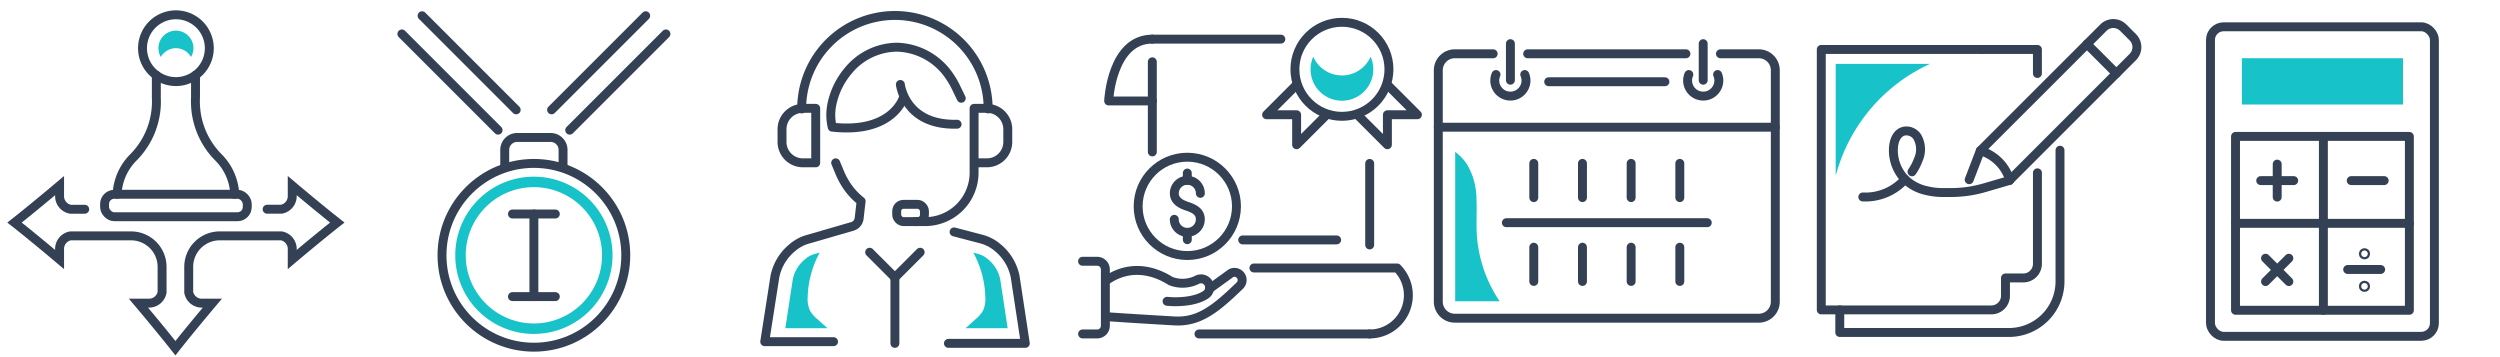 <svg id="icons_spite_60_sitefeatures" xmlns="http://www.w3.org/2000/svg" width="420" height="60" viewBox="0 0 420 60">
  <g id="Icons01" transform="translate(-6 -12)">
    <rect id="icon_bg" width="60" height="60" transform="translate(6 12)" fill="#fff" opacity="0"/>
    <g id="icon" transform="translate(-1327.788 1519.665)">
      <rect id="Rectangle_1759" data-name="Rectangle 1759" width="23.97" height="3.776" rx="1.637" transform="translate(1351.357 -1475.028)" fill="none" stroke="#344154" stroke-linecap="round" stroke-linejoin="round" stroke-width="1.5"/>
      <path id="Path_10131" data-name="Path 10131" d="M1370.094-1499.568a5.61,5.61,0,0,1-5.61,5.61,5.61,5.61,0,0,1-5.609-5.61,5.609,5.609,0,0,1,5.609-5.609h0a5.61,5.61,0,0,1,5.61,5.608Z" transform="translate(-1.143)" fill="none" stroke="#344154" stroke-linecap="round" stroke-linejoin="round" stroke-width="1.5"/>
      <path id="Path_10132" data-name="Path 10132" d="M1364.626-1499.427a2.941,2.941,0,0,1,2.541,1.47,2.94,2.94,0,0,0-1.061-4.02,2.939,2.939,0,0,0-4.019,1.06,2.942,2.942,0,0,0,0,2.961A2.941,2.941,0,0,1,1364.626-1499.427Z" transform="translate(-1.284 -0.141)" fill="#17c2c9"/>
      <path id="Path_10133" data-name="Path 10133" d="M1374.842-1474.49a9.384,9.384,0,0,0-2.809-6.264,13.3,13.3,0,0,1-3.784-9.973v-3.763" transform="translate(-1.615 -0.539)" fill="none" stroke="#344154" stroke-linecap="round" stroke-linejoin="round" stroke-width="1.5"/>
      <path id="Path_10134" data-name="Path 10134" d="M1354.373-1474.49a9.385,9.385,0,0,1,2.81-6.264,13.3,13.3,0,0,0,3.784-9.973v-3.763" transform="translate(-0.915 -0.539)" fill="none" stroke="#344154" stroke-linecap="round" stroke-linejoin="round" stroke-width="1.5"/>
      <path id="Path_10135" data-name="Path 10135" d="M1348.019-1470.988h-2.4a2.237,2.237,0,0,1-1.82-2.316v-1.655s-4.445,3.756-7.571,6.209h0c3.127,2.452,7.571,6.21,7.571,6.21v-1.657a2.237,2.237,0,0,1,1.82-2.316h10.186a5.213,5.213,0,0,1,5.213,5.213h0v4.269a2.234,2.234,0,0,1-2.315,1.819h-1.657s3.758,4.446,6.21,7.572h0c2.452-3.126,6.209-7.572,6.209-7.572h-1.656a2.236,2.236,0,0,1-2.316-1.819v-4.271a5.211,5.211,0,0,1,5.21-5.212h10.361a2.237,2.237,0,0,1,1.818,2.316v1.656s4.446-3.758,7.571-6.21h0c-3.126-2.452-7.571-6.209-7.571-6.209v1.654a2.235,2.235,0,0,1-1.818,2.316h-2.4" transform="translate(0 -1.525)" fill="none" stroke="#344154" stroke-linecap="round" stroke-miterlimit="10" stroke-width="1.5"/>
    </g>
  </g>
  <g id="Icons02" transform="translate(54 -12)">
    <rect id="icon_bg-2" data-name="icon_bg" width="60" height="60" transform="translate(6 12)" fill="#fff" opacity="0"/>
    <g id="icon-2" data-name="icon" transform="translate(-1328.224 1516.083)">
      <circle id="Ellipse_2" data-name="Ellipse 2" cx="15.438" cy="15.438" r="15.438" transform="translate(1348.479 -1476.631)" fill="none" stroke="#344154" stroke-linecap="round" stroke-linejoin="round" stroke-width="1.5"/>
      <g id="Group_8340" data-name="Group 8340" transform="translate(1350.708 -1474.402)">
        <path id="Path_10136" data-name="Path 10136" d="M1364.126-1447.358a13.209,13.209,0,0,1-13.21-13.209,13.209,13.209,0,0,1,13.21-13.209,13.209,13.209,0,0,1,13.209,13.209A13.224,13.224,0,0,1,1364.126-1447.358Zm0-24.659a11.45,11.45,0,0,0-11.451,11.45,11.451,11.451,0,0,0,11.451,11.451,11.45,11.45,0,0,0,11.45-11.451A11.466,11.466,0,0,0,1364.126-1472.017Z" transform="translate(-1350.916 1473.776)" fill="#17c2c9"/>
      </g>
      <path id="Path_10137" data-name="Path 10137" d="M1369.217-1475.515v-2.911a2.089,2.089,0,0,0-2.089-2.089h-5.62a2.089,2.089,0,0,0-2.09,2.089v2.911" transform="translate(-0.4 -0.474)" fill="none" stroke="#344154" stroke-linecap="round" stroke-linejoin="round" stroke-width="1.5"/>
      <line id="Line_90" data-name="Line 90" y1="16.163" x2="16.164" transform="translate(1369.935 -1498.382)" fill="none" stroke="#344154" stroke-linecap="round" stroke-linejoin="round" stroke-width="1.5"/>
      <line id="Line_91" data-name="Line 91" x1="15.811" y2="15.811" transform="translate(1366.892 -1501.438)" fill="none" stroke="#344154" stroke-linecap="round" stroke-linejoin="round" stroke-width="1.5"/>
      <line id="Line_92" data-name="Line 92" x1="16.163" y1="16.163" transform="translate(1341.738 -1498.382)" fill="none" stroke="#344154" stroke-linecap="round" stroke-linejoin="round" stroke-width="1.5"/>
      <line id="Line_93" data-name="Line 93" x2="15.811" y2="15.811" transform="translate(1345.132 -1501.438)" fill="none" stroke="#344154" stroke-linecap="round" stroke-linejoin="round" stroke-width="1.5"/>
      <g id="Group_8341" data-name="Group 8341" transform="translate(1360.316 -1468.132)">
        <line id="Line_94" data-name="Line 94" y2="13.878" transform="translate(3.602)" fill="none" stroke="#344154" stroke-linecap="round" stroke-linejoin="round" stroke-width="1.5"/>
        <line id="Line_95" data-name="Line 95" x2="7.204" fill="none" stroke="#344154" stroke-linecap="round" stroke-linejoin="round" stroke-width="1.5"/>
        <line id="Line_96" data-name="Line 96" x2="7.204" transform="translate(0 13.878)" fill="none" stroke="#344154" stroke-linecap="round" stroke-linejoin="round" stroke-width="1.5"/>
      </g>
    </g>
  </g>
  <g id="Icons03" transform="translate(114 -12)">
    <rect id="icon_bg-3" data-name="icon_bg" width="60" height="60" transform="translate(6 12)" fill="#fff" opacity="0"/>
    <g id="icon-3" data-name="icon" transform="translate(-1332.215 1521.481)">
      <path id="Path_10147" data-name="Path 10147" d="M1353.03-1491.182a15.664,15.664,0,0,1,15.629-15.7,15.664,15.664,0,0,1,15.7,15.628v.071" transform="translate(-0.135)" fill="none" stroke="#344154" stroke-linecap="round" stroke-linejoin="round" stroke-width="1.5"/>
      <path id="Path_10148" data-name="Path 10148" d="M1382.413-1481.786h2.151a3.51,3.51,0,0,0,3.509-3.51v-2.131a3.51,3.51,0,0,0-3.509-3.51h-2.151v10.793a8.236,8.236,0,0,1-8.236,8.236h-1.641" transform="translate(-0.551 -0.34)" fill="none" stroke="#344154" stroke-linecap="round" stroke-linejoin="round" stroke-width="1.5"/>
      <path id="Path_10149" data-name="Path 10149" d="M1355.317-1481.786h-2.15a3.51,3.51,0,0,1-3.51-3.51h0v-2.131a3.51,3.51,0,0,1,3.51-3.51h2.15Z" transform="translate(-0.063 -0.34)" fill="none" stroke="#344154" stroke-linecap="round" stroke-linejoin="round" stroke-width="1.5"/>
      <rect id="Rectangle_1761" data-name="Rectangle 1761" width="4.66" height="2.903" rx="1.138" transform="translate(1368.862 -1475.152)" fill="none" stroke="#344154" stroke-linecap="round" stroke-linejoin="round" stroke-width="1.5"/>
      <path id="Path_10150" data-name="Path 10150" d="M1378.226-1451.005h12.912l-1.707-11.219a8.422,8.422,0,0,0-2.887-4.827,6.875,6.875,0,0,0-2.828-1.485l-4.541-1.191" transform="translate(-0.673 -0.792)" fill="none" stroke="#344154" stroke-linecap="round" stroke-linejoin="round" stroke-width="1.5"/>
      <path id="Path_10151" data-name="Path 10151" d="M1358.247-1451.539h-11.555l1.708-10.939a8.394,8.394,0,0,1,2.889-4.827,6.867,6.867,0,0,1,2.852-1.492l7.273-2.112a1.554,1.554,0,0,0,.445-.207,1.592,1.592,0,0,0,.691-1.135l.334-2.888a11.4,11.4,0,0,1-2.377-2.546,13.13,13.13,0,0,1-1.28-2.417l-.617-1.484" transform="translate(0 -0.539)" fill="none" stroke="#344154" stroke-linecap="round" stroke-linejoin="round" stroke-width="1.5"/>
      <path id="Path_10152" data-name="Path 10152" d="M1370.227-1492.966s-1.761,6.093-11.96,4.961h0a8.891,8.891,0,0,1-.053-3.841,12.729,12.729,0,0,1,2.733-5.621,10.729,10.729,0,0,1,8.156-3.971,10.986,10.986,0,0,1,8.977,5.041,13.389,13.389,0,0,1,1.027,1.809l.836,1.729" transform="translate(-0.242 -0.116)" fill="none" stroke="#344154" stroke-linecap="round" stroke-linejoin="round" stroke-width="1.5"/>
      <line id="Line_100" data-name="Line 100" y1="11.067" transform="translate(1368.558 -1462.864)" fill="none" stroke="#344154" stroke-linecap="round" stroke-linejoin="round" stroke-width="1.5"/>
      <line id="Line_101" data-name="Line 101" y1="4.243" x2="4.243" transform="translate(1368.558 -1467.108)" fill="none" stroke="#344154" stroke-linecap="round" stroke-linejoin="round" stroke-width="1.5"/>
      <line id="Line_102" data-name="Line 102" x1="4.243" y1="4.243" transform="translate(1364.315 -1467.108)" fill="none" stroke="#344154" stroke-linecap="round" stroke-linejoin="round" stroke-width="1.5"/>
      <path id="Path_10153" data-name="Path 10153" d="M1369.971-1495.04s.755,6.922,9.53,6.682" transform="translate(-0.496 -0.253)" fill="none" stroke="#344154" stroke-linecap="round" stroke-linejoin="round" stroke-width="1.5"/>
      <path id="Path_10154" data-name="Path 10154" d="M1386.986-1461.7a5.876,5.876,0,0,0-2-3.312,4.318,4.318,0,0,0-1.755-.961l-.049-.011-.05-.013-.669-.175a16.332,16.332,0,0,1,2.023,7.492,4.653,4.653,0,0,1-.4,2.276,5.421,5.421,0,0,1-1.251,1.429l-1.663,1.5h7.062Z" transform="translate(-0.735 -0.868)" fill="#17c2c9"/>
      <path id="Path_10155" data-name="Path 10155" d="M1351.48-1461.7a5.872,5.872,0,0,1,2-3.312,4.331,4.331,0,0,1,1.755-.961l.05-.011.05-.013.668-.175a16.329,16.329,0,0,0-2.023,7.492,4.664,4.664,0,0,0,.4,2.276,5.438,5.438,0,0,0,1.251,1.429l1.664,1.5h-7.065Z" transform="translate(-0.075 -0.868)" fill="#17c2c9"/>
    </g>
  </g>
  <g id="Icons04" transform="translate(174 -12)">
    <rect id="icon_bg-4" data-name="icon_bg" width="60" height="60" transform="translate(6 12)" fill="#fff" opacity="0"/>
    <g id="icon-4" data-name="icon" transform="translate(-1295.143 1517.341)">
      <circle id="Ellipse_3" data-name="Ellipse 3" cx="7.899" cy="7.899" r="7.899" transform="translate(1338.689 -1501.596)" fill="none" stroke="#344154" stroke-linecap="round" stroke-linejoin="round" stroke-width="1.5"/>
      <path id="Path_10156" data-name="Path 10156" d="M1349.225-1492.279a5.272,5.272,0,0,1-4.819-3.15,5.268,5.268,0,0,0,2.692,6.945,5.268,5.268,0,0,0,6.945-2.693,5.268,5.268,0,0,0,0-4.252A5.271,5.271,0,0,1,1349.225-1492.279Z" transform="translate(-2.637 -0.385)" fill="#17c2c9"/>
      <path id="Path_10157" data-name="Path 10157" d="M1352.327-1485.38l5.06,5.058v-5.042h5.041l-5.059-5.058" transform="translate(-3.16 -0.698)" fill="none" stroke="#344154" stroke-linecap="round" stroke-linejoin="round" stroke-width="1.5"/>
      <path id="Path_10158" data-name="Path 10158" d="M1346.151-1485.38l-5.059,5.058v-5.042h-5.042l5.059-5.058" transform="translate(-2.117 -0.698)" fill="none" stroke="#344154" stroke-linecap="round" stroke-linejoin="round" stroke-width="1.5"/>
      <g id="Group_8343" data-name="Group 8343" transform="translate(1307.396 -1498.769)">
        <line id="Line_103" data-name="Line 103" x2="15.782" transform="translate(22.52 33.734)" fill="none" stroke="#344154" stroke-linecap="round" stroke-linejoin="round" stroke-width="1.5"/>
        <line id="Line_104" data-name="Line 104" y2="13.697" transform="translate(43.853 20.882)" fill="none" stroke="#344154" stroke-linecap="round" stroke-linejoin="round" stroke-width="1.5"/>
        <line id="Line_105" data-name="Line 105" x2="21.592" transform="translate(7.337 0.001)" fill="none" stroke="#344154" stroke-linecap="round" stroke-linejoin="round" stroke-width="1.5"/>
        <line id="Line_106" data-name="Line 106" y1="15.138" transform="translate(7.337 3.81)" fill="none" stroke="#344154" stroke-linecap="round" stroke-linejoin="round" stroke-width="1.5"/>
        <path id="Path_10159" data-name="Path 10159" d="M1352.634-1445.747h-28.678" transform="translate(-1308.782 1495.279)" fill="none" stroke="#344154" stroke-linecap="round" stroke-linejoin="round" stroke-width="1.5"/>
        <path id="Path_10160" data-name="Path 10160" d="M1353.25-1446.486a6.506,6.506,0,0,0,6.5-6.506,6.5,6.5,0,0,0-1.883-4.577h-24.063" transform="translate(-1309.398 1496.018)" fill="none" stroke="#344154" stroke-linecap="round" stroke-linejoin="round" stroke-width="1.5"/>
        <path id="Path_10161" data-name="Path 10161" d="M1315.026-1488.191h-7.338s.458-10.39,7.338-10.39" transform="translate(-1307.688 1498.581)" fill="none" stroke="#344154" stroke-linecap="round" stroke-linejoin="round" stroke-width="1.5"/>
      </g>
      <g id="Group_8344" data-name="Group 8344" transform="translate(1303.018 -1461.445)">
        <path id="Path_10162" data-name="Path 10162" d="M1317.475-1451.943c1.231.142,4.608.206,6.552-1.146a1.451,1.451,0,0,0,.321-2.026,1.449,1.449,0,0,0-1.875-.416,5.474,5.474,0,0,1-4.4.178c-4.111-2.582-7.955-2.123-10.854-.057h0" transform="translate(-1303.28 1458.665)" fill="none" stroke="#344154" stroke-linecap="round" stroke-linejoin="round" stroke-width="1.5"/>
        <path id="Path_10163" data-name="Path 10163" d="M1307.212-1449.342s4.689.33,11.493.717c4.145.236,6.95-2.025,10.987-5.936h0a1.294,1.294,0,0,0,.109-1.738h0a1.294,1.294,0,0,0-1.581-.351l-3.592,2.593" transform="translate(-1303.28 1458.644)" fill="none" stroke="#344154" stroke-linecap="round" stroke-linejoin="round" stroke-width="1.5"/>
        <path id="Path_10164" data-name="Path 10164" d="M1303.018-1446.561h2.453a1.374,1.374,0,0,0,1.374-1.375h0v-9.458a1.375,1.375,0,0,0-1.374-1.375h-2.453" transform="translate(-1303.018 1458.768)" fill="none" stroke="#344154" stroke-linecap="round" stroke-linejoin="round" stroke-width="1.5"/>
      </g>
      <g id="Group_8346" data-name="Group 8346" transform="translate(1312.352 -1478.93)">
        <g id="Group_8345" data-name="Group 8345" transform="translate(6.073 2.66)">
          <path id="Path_10165" data-name="Path 10165" d="M1319.471-1466.723a2.186,2.186,0,0,0,2.186,2.186,2.187,2.187,0,0,0,2.187-2.186c0-1.207-.9-1.765-2.184-2.183-1.148-.375-2.184-.979-2.184-2.184a2.186,2.186,0,0,1,2.186-2.186,2.186,2.186,0,0,1,2.186,2.186" transform="translate(-1319.471 1474.5)" fill="none" stroke="#344154" stroke-linecap="round" stroke-linejoin="round" stroke-width="1.5"/>
          <line id="Line_107" data-name="Line 107" y2="1.234" transform="translate(2.186)" fill="none" stroke="#344154" stroke-linecap="round" stroke-linejoin="round" stroke-width="1.5"/>
          <line id="Line_108" data-name="Line 108" y2="1.234" transform="translate(2.186 9.964)" fill="none" stroke="#344154" stroke-linecap="round" stroke-linejoin="round" stroke-width="1.5"/>
        </g>
        <circle id="Ellipse_4" data-name="Ellipse 4" cx="8.259" cy="8.259" r="8.259" fill="none" stroke="#344154" stroke-linecap="round" stroke-linejoin="round" stroke-width="1.5"/>
      </g>
    </g>
  </g>
  <g id="Icons05" transform="translate(234 -12)">
    <rect id="icon_bg-5" data-name="icon_bg" width="60" height="60" transform="translate(6 12)" fill="#fff" opacity="0"/>
    <g id="icon-5" data-name="icon" transform="translate(-820.024 -1524.579)">
      <path id="Path_10146" data-name="Path 10146" d="M884.274,1558.76v29.314a2.771,2.771,0,0,1-2.772,2.771H830.431a2.771,2.771,0,0,1-2.772-2.771V1558.76" transform="translate(0 -0.811)" fill="none" stroke="#344154" stroke-linecap="round" stroke-linejoin="round" stroke-width="1.5"/>
      <g id="Group_8348" data-name="Group 8348" transform="translate(837.149 1549.097)">
        <path id="Path_10147-2" data-name="Path 10147" d="M837.9,1549.4a2.555,2.555,0,0,0-.207,1,2.623,2.623,0,1,0,5.247,0,2.556,2.556,0,0,0-.208-1" transform="translate(-837.697 -1549.397)" fill="none" stroke="#344154" stroke-linecap="round" stroke-linejoin="round" stroke-width="1.5"/>
      </g>
      <line id="Line_106-2" data-name="Line 106" y1="6.145" transform="translate(839.772 1543.911)" fill="none" stroke="#344154" stroke-linecap="round" stroke-linejoin="round" stroke-width="1.5"/>
      <g id="Group_8349" data-name="Group 8349" transform="translate(869.537 1549.097)">
        <path id="Path_10148-2" data-name="Path 10148" d="M877,1549.4a2.555,2.555,0,0,1,.207,1,2.623,2.623,0,1,1-5.247,0,2.556,2.556,0,0,1,.208-1" transform="translate(-871.956 -1549.397)" fill="none" stroke="#344154" stroke-linecap="round" stroke-linejoin="round" stroke-width="1.5"/>
      </g>
      <line id="Line_107-2" data-name="Line 107" y1="6.145" transform="translate(872.161 1543.911)" fill="none" stroke="#344154" stroke-linecap="round" stroke-linejoin="round" stroke-width="1.5"/>
      <line id="Line_108-2" data-name="Line 108" x1="26.589" transform="translate(842.672 1545.614)" fill="none" stroke="#344154" stroke-linecap="round" stroke-linejoin="round" stroke-width="1.5"/>
      <path id="Path_10149-2" data-name="Path 10149" d="M836.873,1545.712h-6.442a2.772,2.772,0,0,0-2.772,2.772v9.564h56.615v-9.564a2.772,2.772,0,0,0-2.772-2.772h-6.441" transform="translate(0 -0.098)" fill="none" stroke="#344154" stroke-linecap="round" stroke-linejoin="round" stroke-width="1.5"/>
      <line id="Line_109" data-name="Line 109" y2="5.753" transform="translate(843.7 1564.025)" fill="none" stroke="#344154" stroke-linecap="round" stroke-linejoin="round" stroke-width="1.5"/>
      <line id="Line_110" data-name="Line 110" y2="5.753" transform="translate(851.878 1564.025)" fill="none" stroke="#344154" stroke-linecap="round" stroke-linejoin="round" stroke-width="1.5"/>
      <line id="Line_111" data-name="Line 111" y2="5.753" transform="translate(860.055 1564.025)" fill="none" stroke="#344154" stroke-linecap="round" stroke-linejoin="round" stroke-width="1.5"/>
      <line id="Line_112" data-name="Line 112" y2="5.753" transform="translate(868.233 1564.025)" fill="none" stroke="#344154" stroke-linecap="round" stroke-linejoin="round" stroke-width="1.5"/>
      <line id="Line_113" data-name="Line 113" y2="5.753" transform="translate(843.7 1578.11)" fill="none" stroke="#344154" stroke-linecap="round" stroke-linejoin="round" stroke-width="1.5"/>
      <line id="Line_114" data-name="Line 114" y2="5.753" transform="translate(851.878 1578.11)" fill="none" stroke="#344154" stroke-linecap="round" stroke-linejoin="round" stroke-width="1.5"/>
      <line id="Line_115" data-name="Line 115" y2="5.753" transform="translate(860.055 1578.11)" fill="none" stroke="#344154" stroke-linecap="round" stroke-linejoin="round" stroke-width="1.5"/>
      <line id="Line_116" data-name="Line 116" y2="5.753" transform="translate(868.233 1578.11)" fill="none" stroke="#344154" stroke-linecap="round" stroke-linejoin="round" stroke-width="1.5"/>
      <line id="Line_117" data-name="Line 117" x2="33.753" transform="translate(839.09 1573.992)" fill="none" stroke="#344154" stroke-linecap="round" stroke-linejoin="round" stroke-width="1.5"/>
      <line id="Line_118" data-name="Line 118" x1="19.528" transform="translate(846.203 1550.313)" fill="none" stroke="#344154" stroke-linecap="round" stroke-linejoin="round" stroke-width="1.5"/>
      <path id="Path_10150-2" data-name="Path 10150" d="M838.126,1588.245a22.655,22.655,0,0,1-3.837-11.283c-.111-2,.047-4.006-.057-6.005a11.5,11.5,0,0,0-1.588-5.72,8.532,8.532,0,0,0-1.982-2.1v25.1Z" transform="translate(-0.164 -1.05)" fill="#17c2c9"/>
    </g>
  </g>
  <g id="Icons06" transform="translate(294 -12)">
    <rect id="icon_bg-6" data-name="icon_bg" width="60" height="60" transform="translate(6 12)" fill="#fff" opacity="0"/>
    <g id="icon-6" data-name="icon" transform="translate(-1321.759 -1633.156)">
      <path id="Path_10161-2" data-name="Path 10161" d="M1373.953,1671.178v22.036a8.583,8.583,0,0,1-8.582,8.583h-28.415V1698" transform="translate(-0.114 -0.783)" fill="none" stroke="#344154" stroke-linecap="round" stroke-linejoin="round" stroke-width="1.5"/>
      <path id="Path_10162-2" data-name="Path 10162" d="M1371.035,1657.659v-4.036h-9.391" transform="translate(-0.991 -0.16)" fill="none" stroke="#344154" stroke-linecap="round" stroke-linejoin="round" stroke-width="1.5"/>
      <path id="Path_10163-2" data-name="Path 10163" d="M1360.654,1653.623h-26.92v43.756H1362.3a2.38,2.38,0,0,0,2.38-2.379v-2.988h2.987a2.38,2.38,0,0,0,2.38-2.38v-15.282" transform="translate(0 -0.16)" fill="none" stroke="#344154" stroke-linecap="round" stroke-linejoin="round" stroke-width="1.5"/>
      <path id="Path_10164-2" data-name="Path 10164" d="M1361.438,1670.469l20.68-20.671a2.348,2.348,0,0,1,3.321,0l1.615,1.616a2.349,2.349,0,0,1,0,3.321l-20.741,20.74" transform="translate(-0.983)" fill="none" stroke="#344154" stroke-linecap="round" stroke-linejoin="round" stroke-width="1.5"/>
      <path id="Path_10165-2" data-name="Path 10165" d="M1366.313,1676.2a7.35,7.35,0,0,0-4.944-4.94l-1.875,4.872" transform="translate(-0.914 -0.786)" fill="none" stroke="#344154" stroke-linecap="round" stroke-linejoin="round" stroke-width="1.5"/>
      <line id="Line_128" data-name="Line 128" x1="4.941" y1="4.941" transform="translate(1378.366 1652.558)" fill="none" stroke="#344154" stroke-linecap="round" stroke-linejoin="round" stroke-width="1.5"/>
      <path id="Path_10166" data-name="Path 10166" d="M1349.423,1674.682a8.96,8.96,0,0,0,1.036-1.991,4.218,4.218,0,0,0-.153-3.879,2.185,2.185,0,0,0-2.052-.988c-1.274.173-1.821,1.461-1.934,2.628a7.013,7.013,0,0,0,1.924,5.483,7.463,7.463,0,0,0,3.534,1.888,11.928,11.928,0,0,0,2.977.343h1.178a20.2,20.2,0,0,0,5.643-.8l4.2-1.224" transform="translate(-0.446 -0.663)" fill="none" stroke="#344154" stroke-linecap="round" stroke-linejoin="round" stroke-width="1.5"/>
      <path id="Path_10167" data-name="Path 10167" d="M1340.969,1679.209a8.88,8.88,0,0,0,7.086-2.974" transform="translate(-0.257 -0.963)" fill="none" stroke="#344154" stroke-linecap="round" stroke-linejoin="round" stroke-width="1.5"/>
      <path id="Path_10168" data-name="Path 10168" d="M1336.247,1674.9l.2-.683a28.718,28.718,0,0,1,15.638-18.078h-15.837Z" transform="translate(-0.089 -0.249)" fill="#17c2c9"/>
    </g>
  </g>
  <g id="Icons07" transform="translate(354 -12)">
    <rect id="icon_bg-7" data-name="icon_bg" width="60" height="60" transform="translate(6 12)" fill="#fff" opacity="0"/>
    <g id="icon-7" data-name="icon" transform="translate(-272.697 -1535.391)">
      <rect id="Rectangle_1763" data-name="Rectangle 1763" width="37.619" height="52.001" rx="2.21" transform="translate(290.058 1551.891)" fill="none" stroke="#344154" stroke-linecap="round" stroke-linejoin="round" stroke-width="1.5"/>
      <rect id="Rectangle_1764" data-name="Rectangle 1764" width="27.062" height="7.78" transform="translate(295.337 1557.172)" fill="#17c2c9"/>
      <g id="Group_8350" data-name="Group 8350" transform="translate(294.264 1570.311)">
        <rect id="Rectangle_1765" data-name="Rectangle 1765" width="29.207" height="29.207" fill="none" stroke="#344154" stroke-linecap="round" stroke-linejoin="round" stroke-width="1.5"/>
        <line id="Line_119" data-name="Line 119" x2="5.542" transform="translate(19.434 7.421)" fill="none" stroke="#344154" stroke-linecap="round" stroke-linejoin="round" stroke-width="1.5"/>
        <line id="Line_120" data-name="Line 120" x2="5.542" transform="translate(4.232 7.421)" fill="none" stroke="#344154" stroke-linecap="round" stroke-linejoin="round" stroke-width="1.5"/>
        <line id="Line_121" data-name="Line 121" y2="5.542" transform="translate(7.003 4.65)" fill="none" stroke="#344154" stroke-linecap="round" stroke-linejoin="round" stroke-width="1.5"/>
        <line id="Line_122" data-name="Line 122" x2="3.918" y2="3.918" transform="translate(5.043 20.462)" fill="none" stroke="#344154" stroke-linecap="round" stroke-linejoin="round" stroke-width="1.5"/>
        <line id="Line_123" data-name="Line 123" x1="3.918" y2="3.918" transform="translate(5.043 20.462)" fill="none" stroke="#344154" stroke-linecap="round" stroke-linejoin="round" stroke-width="1.5"/>
        <line id="Line_124" data-name="Line 124" x2="5.542" transform="translate(18.84 22.354)" fill="none" stroke="#344154" stroke-linecap="round" stroke-linejoin="round" stroke-width="1.5"/>
        <circle id="Ellipse_2-2" data-name="Ellipse 2" cx="0.19" cy="0.19" r="0.19" transform="translate(21.476 19.528)" fill="none" stroke="#344154" stroke-linecap="round" stroke-linejoin="round" stroke-width="1.5"/>
        <circle id="Ellipse_3-2" data-name="Ellipse 3" cx="0.19" cy="0.19" r="0.19" transform="translate(21.476 24.99)" fill="none" stroke="#344154" stroke-linecap="round" stroke-linejoin="round" stroke-width="1.5"/>
        <line id="Line_125" data-name="Line 125" x2="29.207" transform="translate(0 14.604)" fill="none" stroke="#344154" stroke-linecap="round" stroke-linejoin="round" stroke-width="1.5"/>
        <line id="Line_126" data-name="Line 126" y2="29.207" transform="translate(14.762)" fill="none" stroke="#344154" stroke-linecap="round" stroke-linejoin="round" stroke-width="1.5"/>
      </g>
    </g>
  </g>
</svg>
